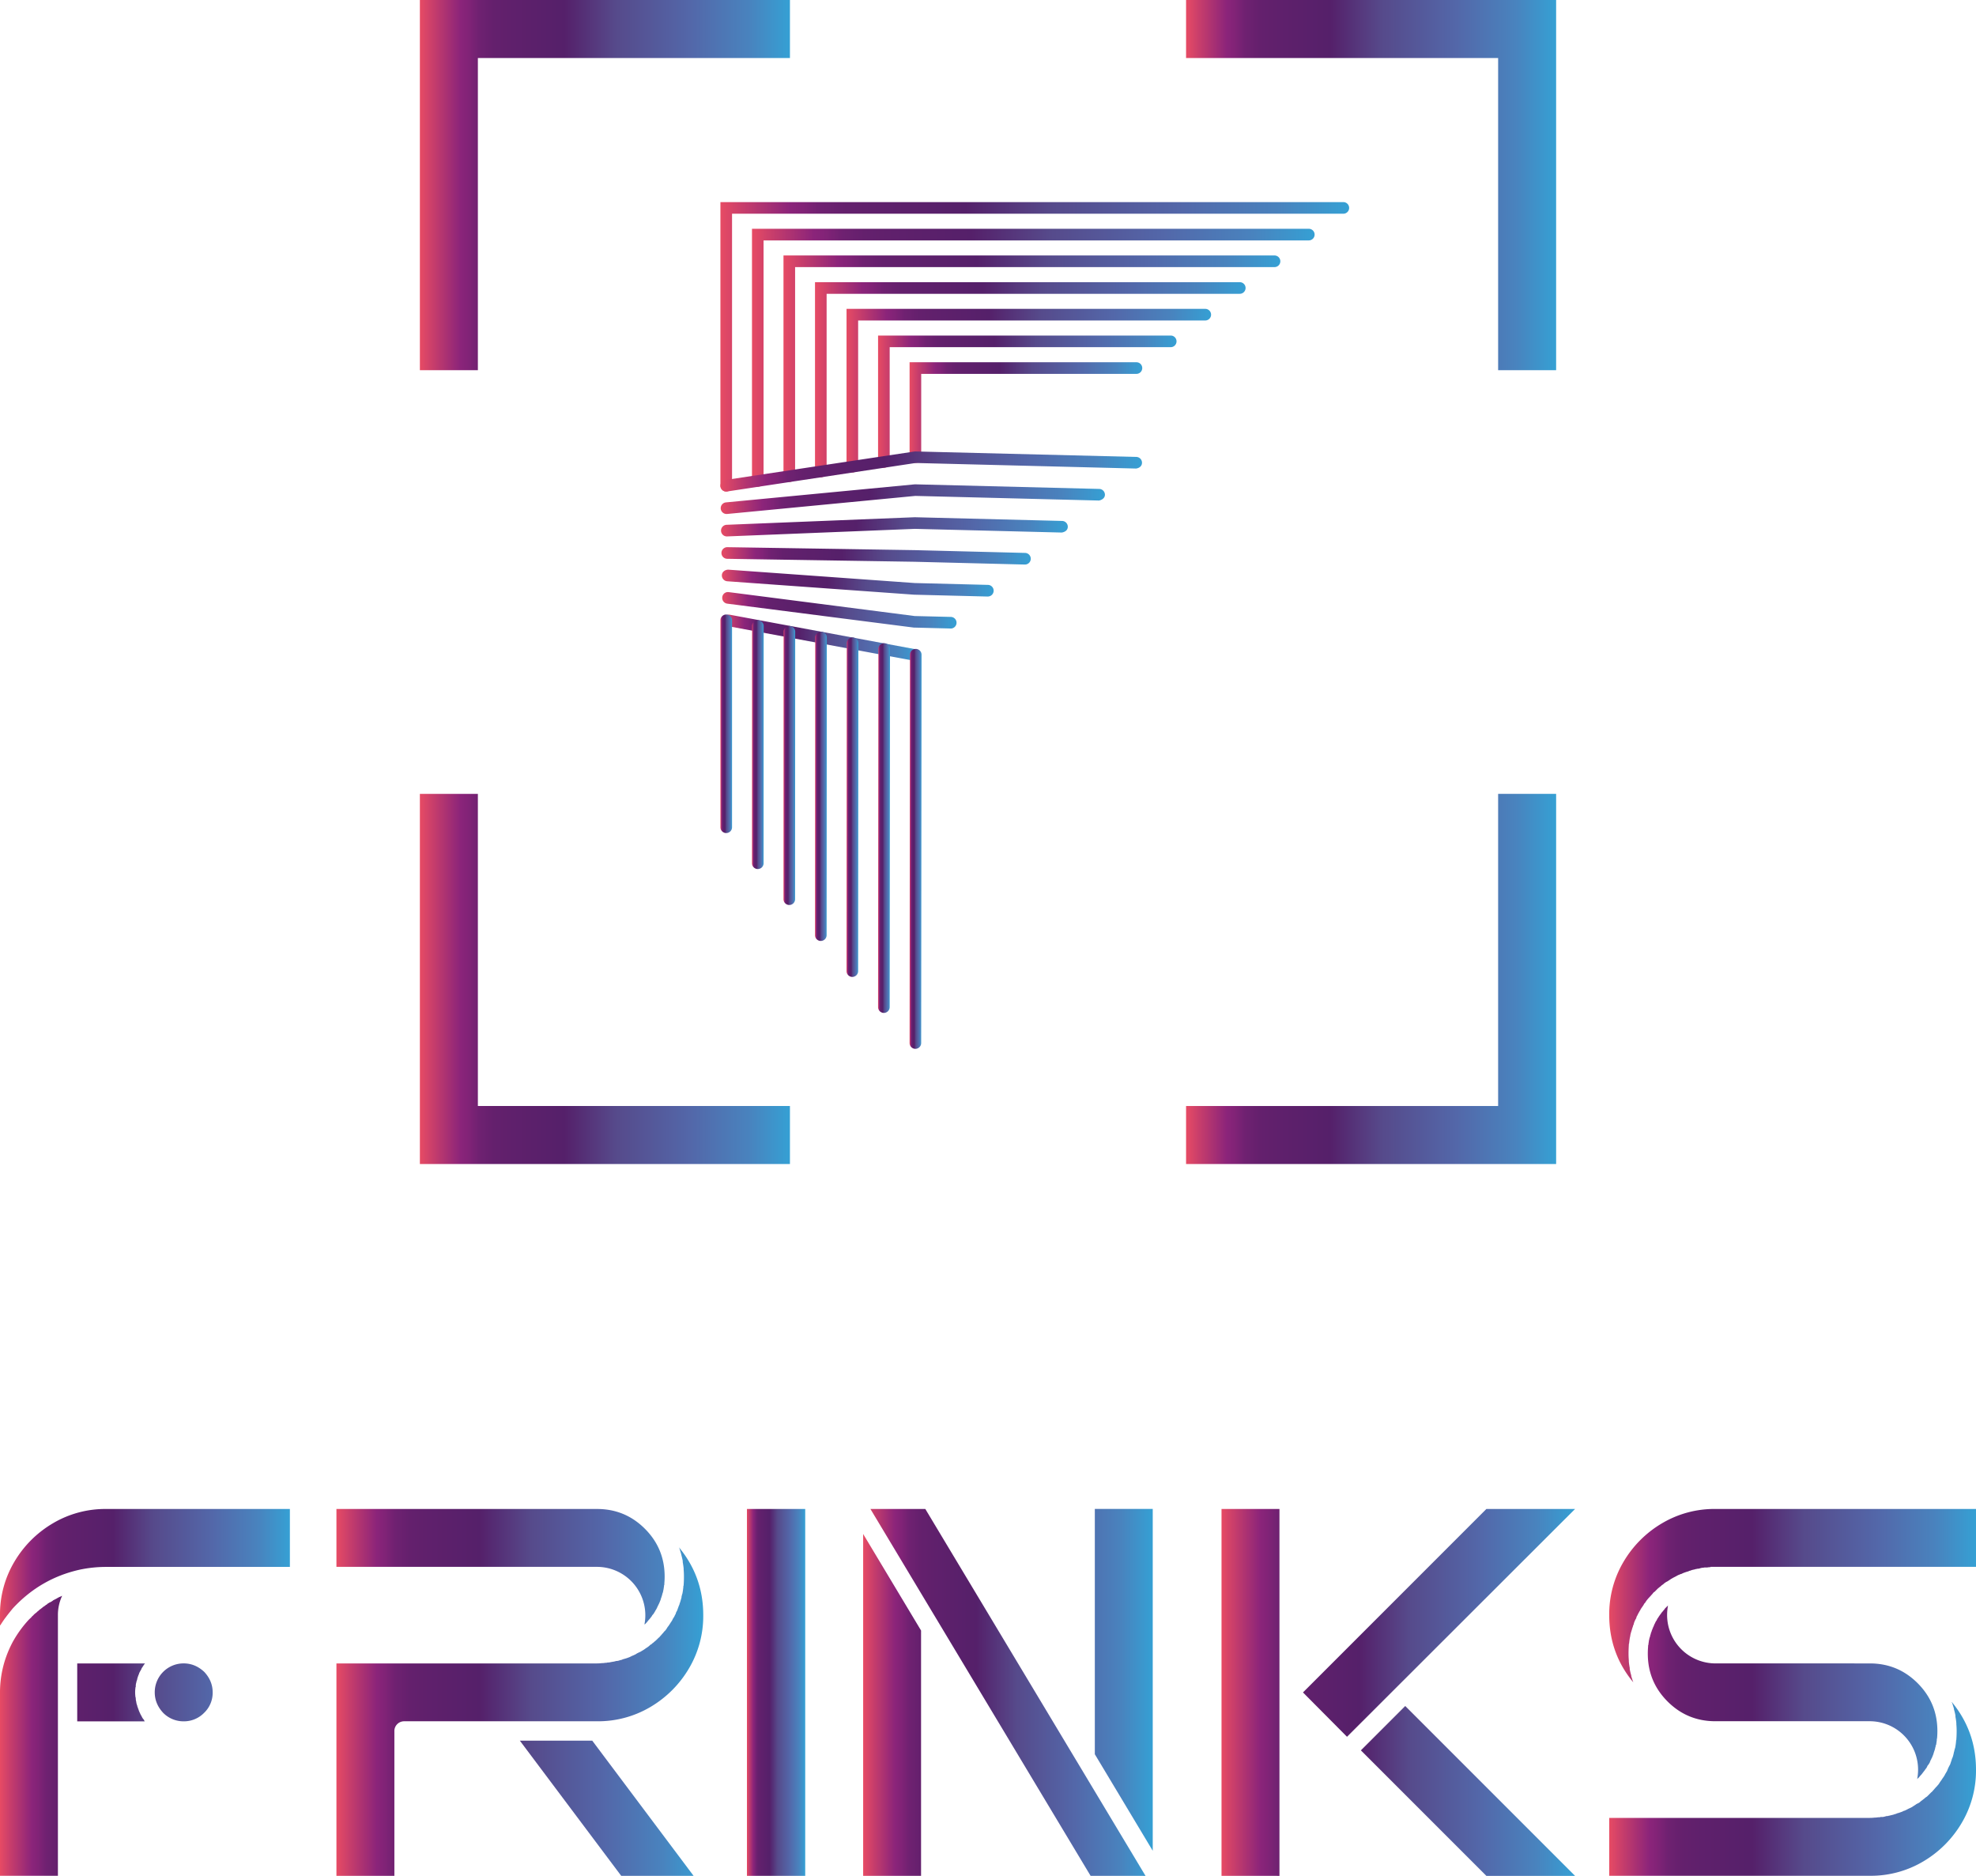 <svg xmlns="http://www.w3.org/2000/svg" xmlns:xlink="http://www.w3.org/1999/xlink" width="2000" height="1898.22" viewBox="0 0 2000 1898.22"><defs><linearGradient id="New_Gradient_Swatch" data-name="New Gradient Swatch" x1="729.17" y1="350.96" x2="1365.53" y2="350.96" gradientUnits="userSpaceOnUse"><stop offset="0" stop-color="#e74b64"/><stop offset=".04" stop-color="#c43c6c"/><stop offset=".11" stop-color="#8b247a"/><stop offset=".13" stop-color="#822377"/><stop offset=".16" stop-color="#6f2171"/><stop offset=".2" stop-color="#64206d"/><stop offset=".24" stop-color="#60206c"/><stop offset=".39" stop-color="#55206a"/><stop offset=".53" stop-color="#564a8b"/><stop offset=".73" stop-color="#5367a9"/><stop offset=".89" stop-color="#4983be"/><stop offset="1" stop-color="#35a0d4"/></linearGradient><linearGradient id="New_Gradient_Swatch-2" x1="761.07" y1="362.06" x2="1330.58" y2="362.06" xlink:href="#New_Gradient_Swatch"/><linearGradient id="New_Gradient_Swatch-3" x1="793" y1="373.15" x2="1295.64" y2="373.15" xlink:href="#New_Gradient_Swatch"/><linearGradient id="New_Gradient_Swatch-4" x1="824.9" y1="384.26" x2="1260.71" y2="384.26" xlink:href="#New_Gradient_Swatch"/><linearGradient id="New_Gradient_Swatch-5" x1="856.81" y1="395.35" x2="1225.77" y2="395.35" xlink:href="#New_Gradient_Swatch"/><linearGradient id="New_Gradient_Swatch-6" x1="888.73" y1="406.45" x2="1190.82" y2="406.45" xlink:href="#New_Gradient_Swatch"/><linearGradient id="New_Gradient_Swatch-7" x1="920.64" y1="417.55" x2="1155.89" y2="417.55" xlink:href="#New_Gradient_Swatch"/><linearGradient id="New_Gradient_Swatch-8" x1="729.16" y1="477.12" x2="1155.89" y2="477.12" xlink:href="#New_Gradient_Swatch"/><linearGradient id="New_Gradient_Swatch-9" x1="729.54" y1="505.12" x2="1118.32" y2="505.12" xlink:href="#New_Gradient_Swatch"/><linearGradient id="New_Gradient_Swatch-10" x1="729.9" y1="533.11" x2="1080.76" y2="533.11" xlink:href="#New_Gradient_Swatch"/><linearGradient id="New_Gradient_Swatch-11" x1="730.26" y1="562.52" x2="1043.22" y2="562.52" xlink:href="#New_Gradient_Swatch"/><linearGradient id="New_Gradient_Swatch-12" x1="730.63" y1="590.06" x2="1005.65" y2="590.06" xlink:href="#New_Gradient_Swatch"/><linearGradient id="New_Gradient_Swatch-13" x1="730.99" y1="617.58" x2="968.09" y2="617.58" xlink:href="#New_Gradient_Swatch"/><linearGradient id="New_Gradient_Swatch-14" x1="731.38" y1="645.14" x2="930.52" y2="645.14" xlink:href="#New_Gradient_Swatch"/><linearGradient id="New_Gradient_Swatch-15" x1="920.64" y1="859.01" x2="932.77" y2="859.01" xlink:href="#New_Gradient_Swatch"/><linearGradient id="New_Gradient_Swatch-16" x1="888.73" y1="837.9" x2="900.81" y2="837.9" xlink:href="#New_Gradient_Swatch"/><linearGradient id="New_Gradient_Swatch-17" x1="856.81" y1="816.81" x2="868.82" y2="816.81" xlink:href="#New_Gradient_Swatch"/><linearGradient id="New_Gradient_Swatch-18" x1="824.9" y1="795.72" x2="836.86" y2="795.72" xlink:href="#New_Gradient_Swatch"/><linearGradient id="New_Gradient_Swatch-19" x1="793" y1="774.62" x2="804.88" y2="774.62" xlink:href="#New_Gradient_Swatch"/><linearGradient id="New_Gradient_Swatch-20" x1="761.07" y1="753.53" x2="772.91" y2="753.53" xlink:href="#New_Gradient_Swatch"/><linearGradient id="New_Gradient_Swatch-21" x1="729.17" y1="732.43" x2="740.93" y2="732.43" xlink:href="#New_Gradient_Swatch"/><linearGradient id="New_Gradient_Swatch-22" x1="424.97" y1="187.29" x2="799.53" y2="187.29" xlink:href="#New_Gradient_Swatch"/><linearGradient id="New_Gradient_Swatch-23" x1="424.97" y1="990.63" x2="799.53" y2="990.63" xlink:href="#New_Gradient_Swatch"/><linearGradient id="New_Gradient_Swatch-24" x1="1200.47" y1="187.29" x2="1575.03" y2="187.29" xlink:href="#New_Gradient_Swatch"/><linearGradient id="New_Gradient_Swatch-25" x1="1200.47" y1="990.63" x2="1575.03" y2="990.63" xlink:href="#New_Gradient_Swatch"/><linearGradient id="New_Gradient_Swatch-26" x1="0" y1="1712.59" x2="293.41" y2="1712.59" xlink:href="#New_Gradient_Swatch"/><linearGradient id="New_Gradient_Swatch-27" x1="340.52" y1="1712.59" x2="711.79" y2="1712.59" xlink:href="#New_Gradient_Swatch"/><linearGradient id="New_Gradient_Swatch-28" x1="756.04" y1="1712.59" x2="814.97" y2="1712.59" xlink:href="#New_Gradient_Swatch"/><linearGradient id="New_Gradient_Swatch-29" x1="873.63" y1="1712.59" x2="1166.74" y2="1712.59" xlink:href="#New_Gradient_Swatch"/><linearGradient id="New_Gradient_Swatch-30" x1="1236.35" y1="1712.59" x2="1594.19" y2="1712.59" xlink:href="#New_Gradient_Swatch"/><linearGradient id="New_Gradient_Swatch-31" x1="1628.73" y1="1712.59" x2="2000" y2="1712.59" xlink:href="#New_Gradient_Swatch"/></defs><g id="Layer_2" data-name="Layer 2"><g id="Layer_38" data-name="Layer 38"><path d="M735.05 497.4a5.88 5.88 0 0 1-5.88-5.88v-287h630.48a5.88 5.88 0 0 1 0 11.76H740.93v275.24a5.88 5.88 0 0 1-5.88 5.88z" fill="url(#New_Gradient_Swatch)"/><path d="M767 492.6a5.88 5.88 0 0 1-5.88-5.88v-255.2h563.58a5.88 5.88 0 0 1 0 11.76H772.83v243.44a5.88 5.88 0 0 1-5.83 5.88z" fill="url(#New_Gradient_Swatch-2)"/><path d="M798.88 487.78a5.88 5.88 0 0 1-5.88-5.88V258.53h496.76a5.88 5.88 0 1 1 0 11.75h-485V481.9a5.88 5.88 0 0 1-5.88 5.88z" fill="url(#New_Gradient_Swatch-3)"/><path d="M830.78 483a5.88 5.88 0 0 1-5.88-5.88V285.55h429.93a5.88 5.88 0 1 1 0 11.76H836.66V477.1a5.88 5.88 0 0 1-5.88 5.9z" fill="url(#New_Gradient_Swatch-4)"/><path d="M862.69 478.15a5.88 5.88 0 0 1-5.88-5.88V312.55h363.09a5.88 5.88 0 0 1 0 11.76H868.56v148a5.87 5.87 0 0 1-5.87 5.84z" fill="url(#New_Gradient_Swatch-5)"/><path d="M894.61 473.35a5.88 5.88 0 0 1-5.88-5.88V339.55h296.21a5.88 5.88 0 0 1 0 11.76H900.49v116.16a5.88 5.88 0 0 1-5.88 5.88z" fill="url(#New_Gradient_Swatch-6)"/><path d="M926.52 468.53a5.88 5.88 0 0 1-5.88-5.88v-96.07H1150a5.88 5.88 0 1 1 0 11.75H932.39v84.32a5.87 5.87 0 0 1-5.87 5.88z" fill="url(#New_Gradient_Swatch-7)"/><g><path d="M735.05 497.4a5.88 5.88 0 0 1-.88-11.69L926 456.83l224.13 5.56a5.87 5.87 0 0 1 5.74 6c-.08 3.25-2.63 5.3-6 5.74l-223.12-5.62-190.83 28.83a6.47 6.47 0 0 1-.87.06z" fill="url(#New_Gradient_Swatch-8)"/><path d="M735.43 520.12a5.88 5.88 0 0 1-.56-11.74L926 490.11l186.6 4.66a5.87 5.87 0 0 1 5.74 6c-.08 3.25-3 5.2-6 5.74l-185.9-4.68L736 520.1a5.06 5.06 0 0 1-.57.02z" fill="url(#New_Gradient_Swatch-9)"/><path d="M735.78 542.82a5.88 5.88 0 0 1-.23-11.76l190.37-7.65 149.1 3.75a5.86 5.86 0 0 1 5.74 6c-.08 3.25-2.55 5.11-6 5.74L926 535.17l-190 7.65z" fill="url(#New_Gradient_Swatch-10)"/><path d="M1037.34 571.28h-.14l-111.56-2.81-189.6-3a5.88 5.88 0 0 1 .1-11.76h.1l189.64 3 111.59 2.81a5.88 5.88 0 0 1-.13 11.76z" fill="url(#New_Gradient_Swatch-11)"/><path d="M999.77 603.66h-.14l-74.37-1.87-189.16-13.58a5.9 5.9 0 0 1-5.46-6.29c.22-3.27 3.09-5.28 6.3-5.46L925.82 590l74.09 1.87a5.88 5.88 0 0 1-.14 11.76z" fill="url(#New_Gradient_Swatch-12)"/><path d="M962.21 636h-.14l-37.19-.93-188.76-24.2a5.87 5.87 0 0 1-5.08-6.59 5.72 5.72 0 0 1 6.6-5.08l188.14 24.19 36.57.89a5.88 5.88 0 0 1-.14 11.76z" fill="url(#New_Gradient_Swatch-13)"/><path d="M924.64 668.45a4.81 4.81 0 0 1-1.07-.12l-187.39-34.82a5.88 5.88 0 0 1 2.16-11.51l187.38 34.82a5.89 5.89 0 0 1-1.08 11.68z" fill="url(#New_Gradient_Swatch-14)"/></g><g><path d="M926.52 1061.35a5.86 5.86 0 0 1-5.88-5.88l.36-392.92a5.87 5.87 0 0 1 5.87-5.88 5.86 5.86 0 0 1 5.88 5.88l-.38 392.92a5.87 5.87 0 0 1-5.85 5.88z" fill="url(#New_Gradient_Swatch-15)"/><path d="M894.61 1025a5.86 5.86 0 0 1-5.88-5.88l.32-362.35a5.88 5.88 0 0 1 5.88-5.88 5.86 5.86 0 0 1 5.88 5.88l-.32 362.35a5.88 5.88 0 0 1-5.88 5.88z" fill="url(#New_Gradient_Swatch-16)"/><path d="M862.69 988.57a5.86 5.86 0 0 1-5.88-5.88l.26-331.76a5.88 5.88 0 0 1 5.88-5.88 5.86 5.86 0 0 1 5.87 5.88l-.26 331.76a5.87 5.87 0 0 1-5.87 5.88z" fill="url(#New_Gradient_Swatch-17)"/><path d="M830.78 952.18a5.86 5.86 0 0 1-5.88-5.88l.2-301.17a5.88 5.88 0 0 1 5.88-5.88 5.86 5.86 0 0 1 5.88 5.88l-.2 301.17a5.88 5.88 0 0 1-5.88 5.88z" fill="url(#New_Gradient_Swatch-18)"/><path d="M798.88 915.79a5.86 5.86 0 0 1-5.88-5.88l.12-270.58a5.88 5.88 0 0 1 5.88-5.88 5.86 5.86 0 0 1 5.87 5.88l-.11 270.58a5.88 5.88 0 0 1-5.88 5.88z" fill="url(#New_Gradient_Swatch-19)"/><path d="M767 879.4a5.86 5.86 0 0 1-5.88-5.88l.08-240a5.88 5.88 0 0 1 5.88-5.88 5.86 5.86 0 0 1 5.88 5.88l-.08 240a5.88 5.88 0 0 1-5.88 5.88z" fill="url(#New_Gradient_Swatch-20)"/><path d="M735.05 843a5.87 5.87 0 0 1-5.88-5.87v-209.4a5.88 5.88 0 0 1 11.76 0v209.41a5.87 5.87 0 0 1-5.88 5.86z" fill="url(#New_Gradient_Swatch-21)"/></g><g><path fill="url(#New_Gradient_Swatch-22)" d="M483.68 374.59h-58.71V0h374.56v58.71H483.68v315.88z"/><path fill="url(#New_Gradient_Swatch-23)" d="M799.53 1177.92H424.97V803.34h58.71v315.88h315.85v58.7z"/><path fill="url(#New_Gradient_Swatch-24)" d="M1575.03 374.59h-58.7V58.71h-315.86V0h374.56v374.59z"/><path fill="url(#New_Gradient_Swatch-25)" d="M1575.03 1177.92h-374.56v-58.7h315.86V803.34h58.7v374.58z"/></g><g><path d="M107.47 1527h185.94v58.62H107.47a129.45 129.45 0 0 0-26.56 2.75q-40 8.85-68.09 39.39-3 3.66-6.1 7.63a.86.86 0 0 0-.31.61l-.61.61q-2.74 3.68-5.19 7.64a.27.27 0 0 0-.3.3.28.28 0 0 1-.31.31v-10.38a103.89 103.89 0 0 1 14.5-54 109.84 109.84 0 0 1 38.93-38.93 104 104 0 0 1 54.04-14.55zm-49.15 90a3.79 3.79 0 0 0 1.52-.91 1.26 1.26 0 0 0 .92-.31h.3a8.11 8.11 0 0 1 1.84-.92 45.67 45.67 0 0 0-4.28 19.55v263.79H0v-185.61a107.16 107.16 0 0 1 6.11-35.72 118.13 118.13 0 0 1 6.41-14.66 115.53 115.53 0 0 1 15-21.37 35.44 35.44 0 0 1 4-4 2 2 0 0 1 .91-.92.9.9 0 0 1 .31-.61.88.88 0 0 1 .61-.3 10.34 10.34 0 0 1 2.14-2.14 4.71 4.71 0 0 1 1.22-.92l1.22-1.22a11.78 11.78 0 0 0 1.83-1.53 5 5 0 0 1 1.22-.91l3.06-2.44a14.63 14.63 0 0 1 1.52-.92l.61-.61a.92.92 0 0 1 .61-.31 11.74 11.74 0 0 0 1.84-1.52 3.81 3.81 0 0 0 1.52-.92 2.37 2.37 0 0 0 .92-.3.86.86 0 0 1 .61-.31l1.83-1.22a3.92 3.92 0 0 1 1.53-.92l.61-.3a.9.9 0 0 1 .61-.31 18.74 18.74 0 0 0 2.07-1.21zm79.07 89.46v.61a1.27 1.27 0 0 0-.3.92 32.87 32.87 0 0 0-.31 4.58 37.88 37.88 0 0 0 .31 4.58 2.34 2.34 0 0 0 .3.91v.31a15.78 15.78 0 0 0 .31 3 5.16 5.16 0 0 1 .3 1.63 16.82 16.82 0 0 0 .91 3 2.6 2.6 0 0 0 .31 1.22c.4 1.22.81 2.34 1.22 3.36v.31l.3.61c.61 1.42 1.22 2.75 1.84 4a.27.27 0 0 0 .3.3.84.84 0 0 0 .31.61 11.58 11.58 0 0 0 1.52 2.75 2 2 0 0 0 .92.92v.3a.9.9 0 0 1 .3.61 3.73 3.73 0 0 0 .61.92H78.16v-58.62h68.7l-.61.61a.88.88 0 0 0-.31.61.27.27 0 0 0-.3.3 3.65 3.65 0 0 0-.61.92l-1.83 2.75v.61c-.21 0-.31.1-.31.3-.81 1.43-1.53 2.75-2.14 4v.61l-.3.31-1.22 3.36a1.21 1.21 0 0 1-.31.91v.61a21.94 21.94 0 0 1-.91 2.75 3.47 3.47 0 0 1-.31 1.53 15.78 15.78 0 0 0-.31 3.01zm69.31-14.65q8.55 9.15 8.55 20.76a28 28 0 0 1-8.7 20.76 28.41 28.41 0 0 1-20.61 8.55 28.92 28.92 0 0 1-20.76-8.55q-8.55-9.16-8.55-20.76a29.19 29.19 0 0 1 29.31-29.31q11.61.02 20.76 8.57z" fill="url(#New_Gradient_Swatch-26)"/><path d="M653.17 1643.28a.88.88 0 0 1-.61.31.27.27 0 0 1-.3.3 48.18 48.18 0 0 0 .91-9.46 49 49 0 0 0-48.85-48.86h-263.8V1527h263.8q28.39 0 48.4 20t20 48.39q0 3.36-.3 6.72v1.53a1.21 1.21 0 0 0-.31.91v.31c-.2 1.42-.4 2.75-.61 4a5.84 5.84 0 0 0-.3 1.83 1.22 1.22 0 0 0-.31.92.9.9 0 0 1-.3.61 29.94 29.94 0 0 1-.92 3.36l-.61 1.83a.88.88 0 0 1-.31.61v.61l-1.22 3a7.8 7.8 0 0 1-.91 1.83 2.26 2.26 0 0 1-.31.92l-.3.31c-.41 1-.82 1.93-1.22 2.74a19.37 19.37 0 0 1-1.23 2.14.88.88 0 0 0-.3.61l-1.83 3a12.42 12.42 0 0 0-1.53 1.84.88.88 0 0 1-.31.61c-.61.81-1.32 1.73-2.13 2.74a21.39 21.39 0 0 0-1.83 2.14 32.36 32.36 0 0 1-2.46 2.77zm-254 108.39v146.55h-58.65v-214.94h263.8a38.22 38.22 0 0 0 4.89-.31h.3a15.87 15.87 0 0 0 3.06-.3h1.22a4.86 4.86 0 0 1 1.52-.31 10.27 10.27 0 0 0 2.45-.3c1-.21 2.13-.41 3.35-.61a2.8 2.8 0 0 0 1.23-.31 2.66 2.66 0 0 0 1.22-.31 10.19 10.19 0 0 0 2.44-.3 28.82 28.82 0 0 1 3.36-.92l1.22-.61a2.74 2.74 0 0 0 1.22-.3c.81-.21 1.53-.41 2.14-.61 1.22-.41 2.34-.82 3.36-1.22l2.44-1.23a16.12 16.12 0 0 0 2.14-.91 12.11 12.11 0 0 0 2.74-1.53l2.45-1.22a7.48 7.48 0 0 0 1.83-.92l3.05-1.83a3.94 3.94 0 0 1 .92-.61 4.45 4.45 0 0 1 1.22-.91l1.83-1.23a22.25 22.25 0 0 0 2.44-2.13l1.22-.61a2 2 0 0 1 .92-.92 12.37 12.37 0 0 0 1.83-1.53 23.28 23.28 0 0 0 2.45-2.13l1.83-1.84a5.24 5.24 0 0 0 1.52-1.52 23.21 23.21 0 0 0 2.14-2.44l.92-.92.91-1.22 1.53-1.53a31.24 31.24 0 0 0 1.83-2.75 3.85 3.85 0 0 1 .61-.91 5.07 5.07 0 0 0 .92-1.22l1.22-1.84a32.55 32.55 0 0 1 1.83-2.74l1.22-2.45 1.22-1.83a21.74 21.74 0 0 1 1.53-3 2.6 2.6 0 0 1 .31-1.22l.61-1.22a6.91 6.91 0 0 0 .91-2.14c.41-1 .82-2.14 1.22-3.36l.61-1.22a2.73 2.73 0 0 1 .31-1.22l.61-1.83 1.22-4.28v-.91a2.67 2.67 0 0 0 .31-1.23l.61-1.83c.4-2.24.71-4.37.91-6.41v-.92a2.6 2.6 0 0 0 .31-1.22q.3-4.28.3-8.55 0-3.66-.3-7v-1.22q-.3-3-.92-6.41v-1.22q-.6-3.06-1.52-6.41v-.31l-1.84-6.11-.3-.3v-.41q24.42 29.63 24.42 68.4a103.88 103.88 0 0 1-14.5 54 109.76 109.76 0 0 1-38.93 38.93 103.92 103.92 0 0 1-54 14.5H408.92a9.9 9.9 0 0 0-9.77 9.77zM702 1898.22h-73.25l-102.59-136.78h73.28z" fill="url(#New_Gradient_Swatch-27)"/><path d="M815 1898.22h-59V1527h59z" fill="url(#New_Gradient_Swatch-28)"/><path d="M932.25 1898.22h-58.62v-345.93l58.62 97.71zm171.59 0L881 1527h55.56l222.89 371.27zm4.28-371.27h58.62v345.93l-58.62-97.7z" fill="url(#New_Gradient_Swatch-29)"/><path d="M1236.35 1898.22V1527H1295v371.27zM1504.42 1527h89.77l-230.82 230.52-44.58-44.88zm-127 244.26 44.88-44.88 171.9 171.89h-89.77z" fill="url(#New_Gradient_Swatch-30)"/><path d="M2000 1585.57h-268.68v.31h-.32a15.77 15.77 0 0 0-3 .3h-2.75a9.72 9.72 0 0 1-2.44.31 27 27 0 0 0-3.36.92h-1.22a3.48 3.48 0 0 1-1.53.3c-.61.2-1.32.41-2.14.61a16.22 16.22 0 0 0-3.35.92 2.78 2.78 0 0 1-1.23.3l-1.22.61c-.81.21-1.52.41-2.13.61q-1.85.62-3.36 1.23l-1.22.61a2.78 2.78 0 0 1-1.23.3 6.87 6.87 0 0 1-2.13.92l-2.75 1.52-2.44 1.23a22.33 22.33 0 0 1-2.14 1.22 31.24 31.24 0 0 1-2.75 1.83 3.57 3.57 0 0 1-.91.61l-1.23.61-1.83 1.22a13.79 13.79 0 0 1-2.75 2.14l-.91.91a3.65 3.65 0 0 1-.92.62 12.27 12.27 0 0 1-1.83 1.52l-3.36 3.36a3.57 3.57 0 0 1-.91.61 12.37 12.37 0 0 0-1.53 1.83 23.42 23.42 0 0 0-2.14 2.45 1.91 1.91 0 0 0-.91.91l-.92.92-1.53 1.83a31.24 31.24 0 0 0-1.83 2.75l-.91.91-.62 1.22-1.22 1.84a32.55 32.55 0 0 0-1.83 2.74l-.61 1.23a3.4 3.4 0 0 0-.61.91 19.41 19.41 0 0 1-1.22 2.14 21.74 21.74 0 0 1-1.53 3 2.78 2.78 0 0 0-.3 1.22l-.61 1.22a7.72 7.72 0 0 0-.92 1.84 12.82 12.82 0 0 0-1.22 3.66l-.61 1.22a2.6 2.6 0 0 1-.31 1.22l-.61 1.83c-.4 1.43-.81 2.75-1.22 4a131.49 131.49 0 0 1-.61 2.45 5.84 5.84 0 0 1-.3 1.83 58.82 58.82 0 0 0-.92 6.41 2.31 2.31 0 0 1-.31.92v.91q-.3 4.59-.3 8.86c0 2.24.1 4.47.3 6.71v1.23a62.16 62.16 0 0 0 .92 6.41v1.22a60.1 60.1 0 0 0 1.53 6.41v.61q.92 3.06 1.83 5.8c0 .21.1.31.3.31v.3q-24.42-29.31-24.42-68.08a103.89 103.89 0 0 1 14.5-54 109.84 109.84 0 0 1 38.93-38.93 103.94 103.94 0 0 1 54-14.5H2000zm0 205.18a103.85 103.85 0 0 1-14.5 54 109.76 109.76 0 0 1-38.93 38.93 103.88 103.88 0 0 1-54 14.5h-263.8v-58.58h263.8a40.08 40.08 0 0 0 4.88-.3 17.46 17.46 0 0 0 3.36-.31h1.19a5.1 5.1 0 0 0 1.53-.3h2.14a24.51 24.51 0 0 0 3.66-.92h1.22a2.76 2.76 0 0 1 1.22-.31l2.44-.61a26.81 26.81 0 0 0 3.36-.91 2.66 2.66 0 0 1 1.22-.31l1.23-.61c.81-.2 1.52-.41 2.13-.61 1.22-.41 2.34-.81 3.36-1.22l1.22-.61a2.79 2.79 0 0 1 1.22-.31 7.86 7.86 0 0 1 1.84-.91 21.21 21.21 0 0 1 3-1.53l2.44-1.22 1.83-1.22a31.24 31.24 0 0 0 2.75-1.83l2.44-1.22a12.42 12.42 0 0 0 1.84-1.53l2.44-1.83a4.66 4.66 0 0 1 1.22-.92l.92-.91 1.83-1.23 4.27-4.27a5.57 5.57 0 0 0 1.53-1.53 23.36 23.36 0 0 0 2.14-2.44l.91-.92a2 2 0 0 1 .92-.91 12.27 12.27 0 0 1 1.52-1.83 30.51 30.51 0 0 0 1.84-2.75 3.73 3.73 0 0 0 .61-.92 4.66 4.66 0 0 0 .91-1.22l1.22-1.83a29.15 29.15 0 0 0 1.84-2.75l.61-1.22a3.4 3.4 0 0 1 .61-.92 18.55 18.55 0 0 1 1.22-2.13l1.22-3.06 1.22-2.44a7.85 7.85 0 0 0 .92-1.83l1.22-3.66a2.78 2.78 0 0 0 .3-1.23l.61-1.22.62-1.83a36.76 36.76 0 0 0 .91-4 2.63 2.63 0 0 0 .31-1.22 2.74 2.74 0 0 0 .3-1.22l.61-1.83a59.54 59.54 0 0 0 .92-6.41v-.92a2.74 2.74 0 0 0 .3-1.22q.31-4.28.31-8.55 0-3.36-.31-6.72v-1.22a58.87 58.87 0 0 0-.91-6.41v-1.22a59.53 59.53 0 0 0-1.53-6.41v-.61c-.61-2-1.22-4-1.83-5.81l-.31-.3v-.61Q2000 1752 2000 1790.75zm-107.47-107.47q28.4 0 48.39 20t20 48.39q0 3.66-.31 7a2.71 2.71 0 0 1-.3 1.22v1.22l-.61 4.28a10.33 10.33 0 0 0-.61 1.53v.91a.86.86 0 0 0-.31.61 16.5 16.5 0 0 1-.91 3.36l-.62 1.83a2.37 2.37 0 0 1-.3.92v.3l-1.22 3.06a7.85 7.85 0 0 1-.92 1.83l-.3.91-.31.31-1.22 3-1.22 1.84a.88.88 0 0 0-.31.61h-.3a22.29 22.29 0 0 1-1.53 3 7.9 7.9 0 0 0-1.52 2.14c-.21 0-.31.1-.31.3-.81 1-1.53 1.94-2.14 2.75a20.32 20.32 0 0 1-1.83 2.14l-.3.3a23.51 23.51 0 0 1-2.14 2.44.88.88 0 0 1-.61.31.86.86 0 0 1-.31.61 53 53 0 0 0 .92-9.77 49 49 0 0 0-48.85-48.85H1736.2q-28.4 0-48.39-20t-20-48.39q0-3.67.3-7v-1.22a2.23 2.23 0 0 0 .31-.91v-.26l.61-4.27a3.47 3.47 0 0 0 .31-1.53 2.37 2.37 0 0 0 .3-.92.88.88 0 0 1 .31-.61 16.22 16.22 0 0 1 .91-3.35 3.34 3.34 0 0 1 .61-1.84 2.4 2.4 0 0 1 .31-.91v-.31l1.22-3a7.48 7.48 0 0 1 .92-1.83 1.26 1.26 0 0 1 .3-.92v-.3a21.84 21.84 0 0 0 1.53-3.06l1.22-1.83a.88.88 0 0 1 .3-.61v-.31a30.29 30.29 0 0 0 1.84-2.74l1.52-2.14.31-.31a14 14 0 0 1 2.14-2.74 19.35 19.35 0 0 1 1.83-2.14v-.33l3.36-3.35a52.89 52.89 0 0 0-.92 9.77 49 49 0 0 0 48.85 48.85z" fill="url(#New_Gradient_Swatch-31)"/></g></g></g></svg>